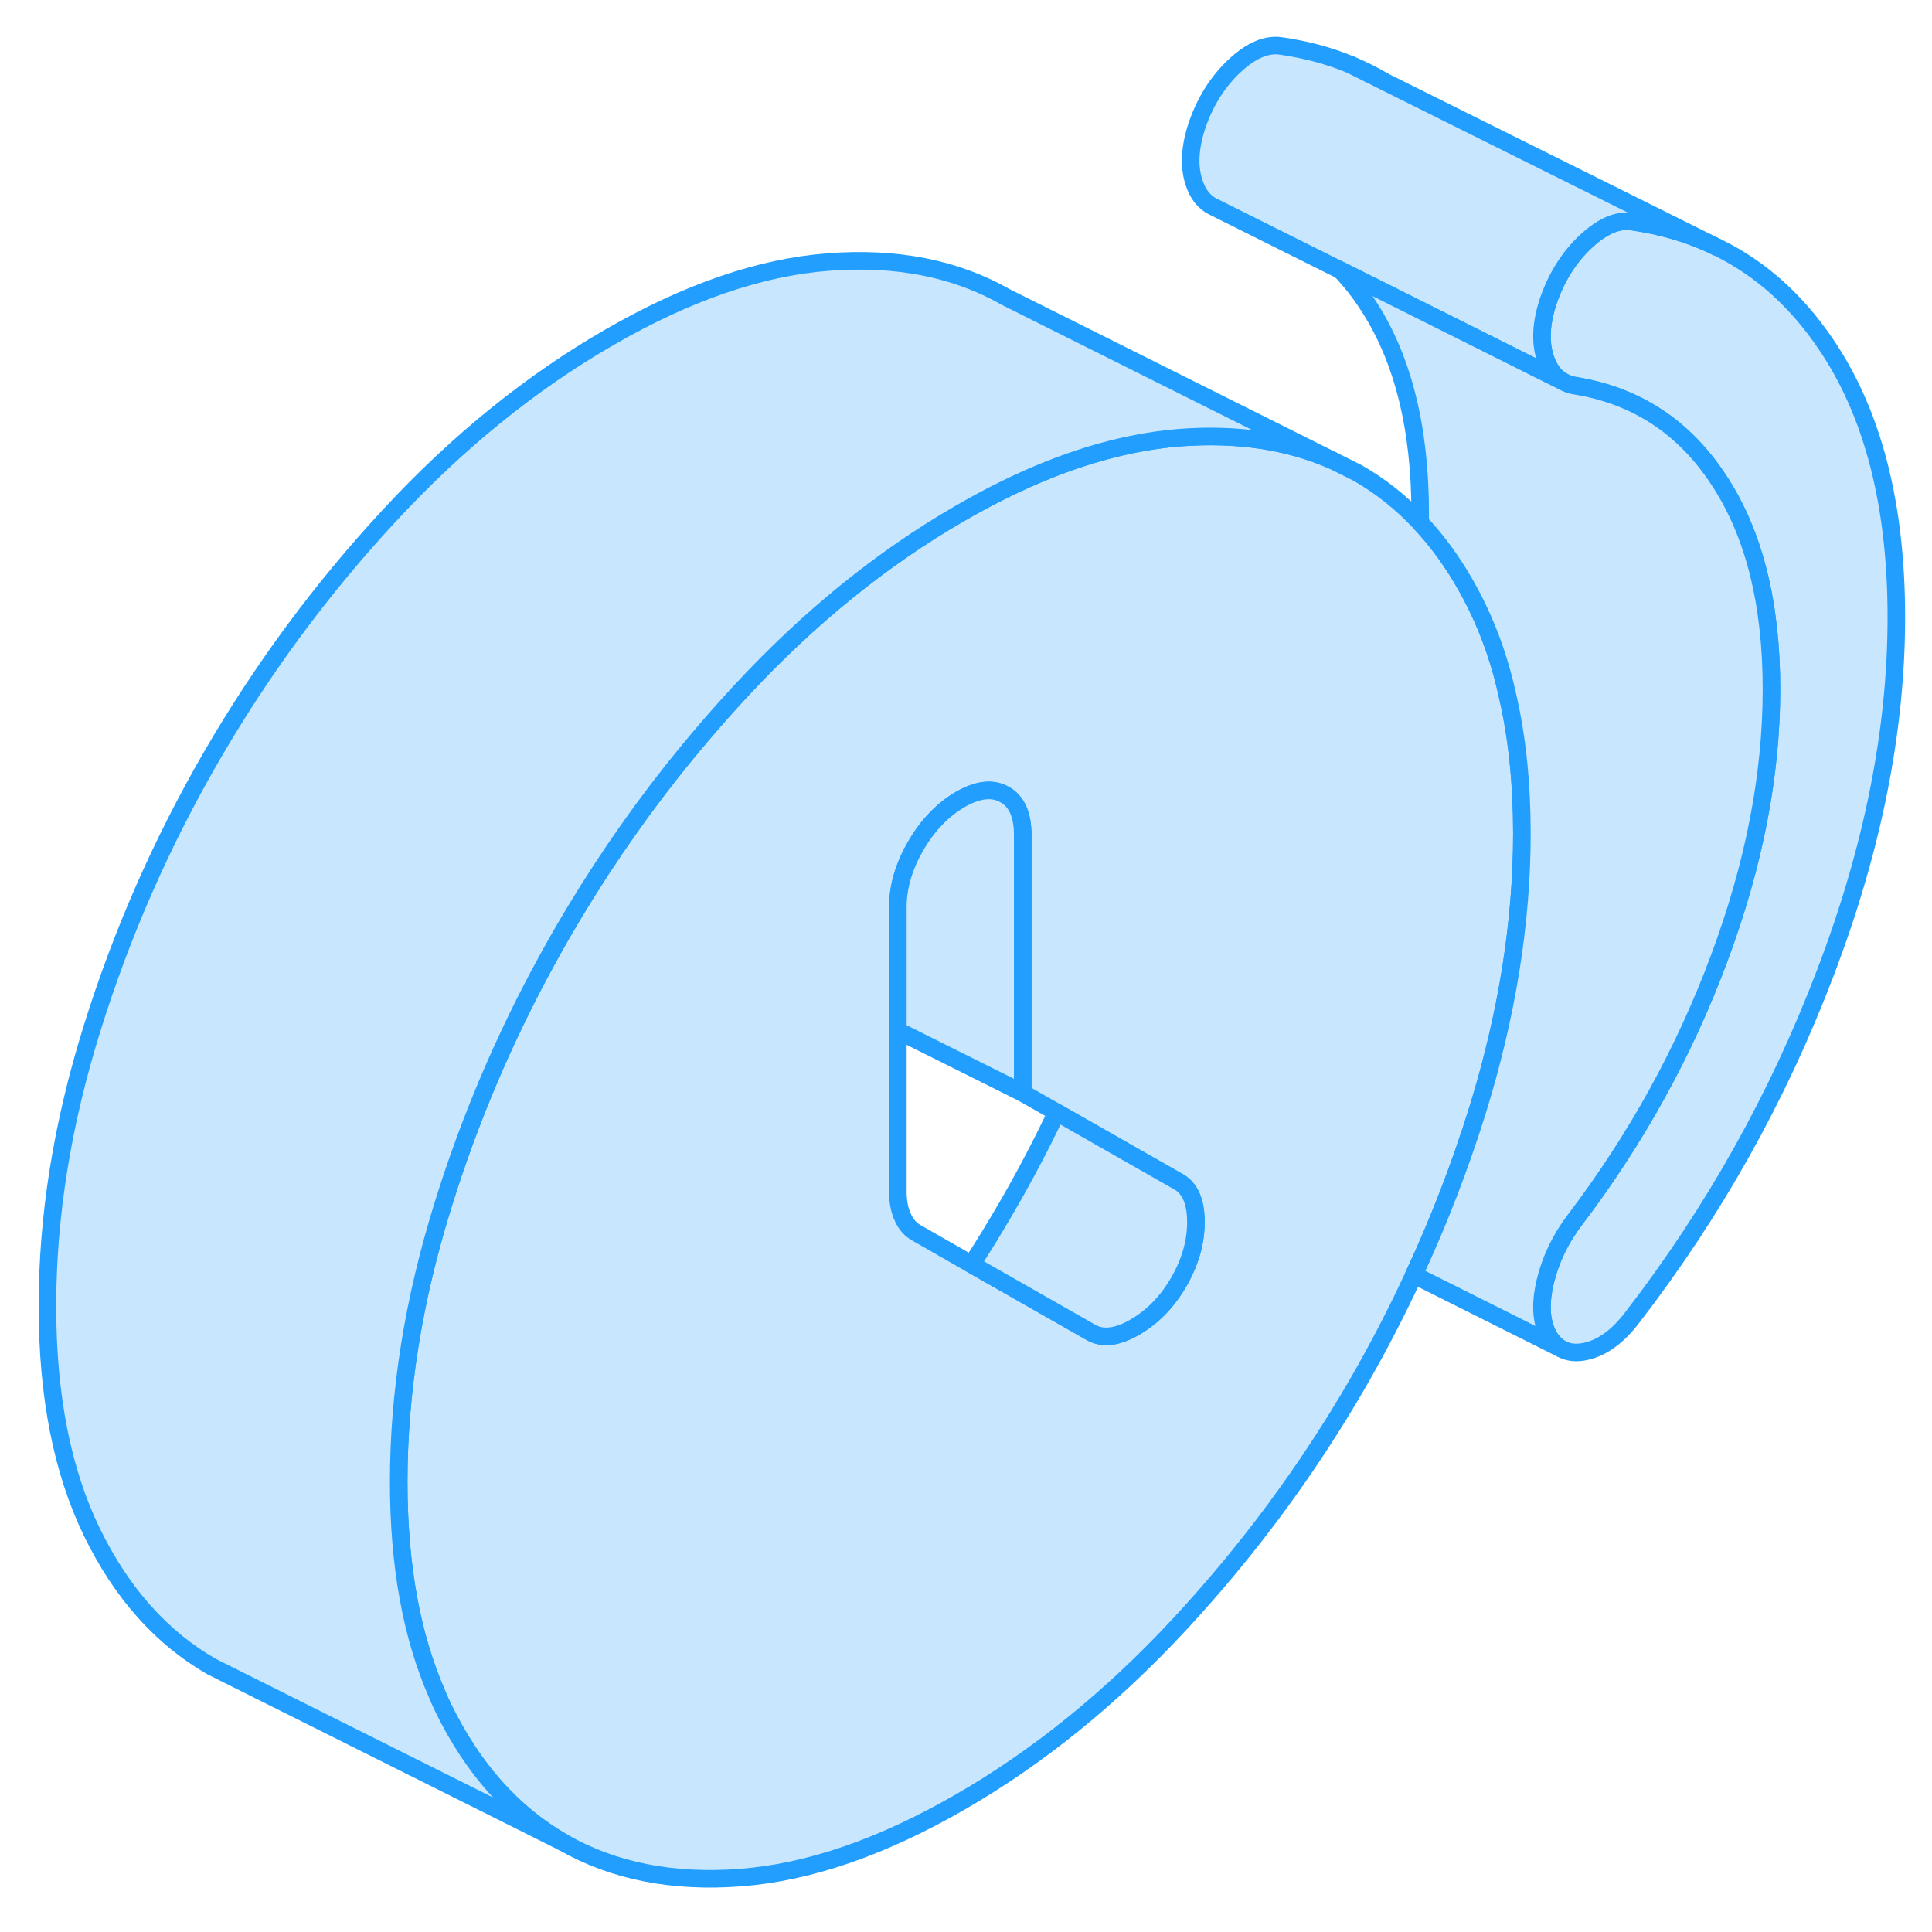 <svg width="48" height="48" viewBox="0 0 110 109" fill="#c8e7ff" xmlns="http://www.w3.org/2000/svg" stroke-width="1px" stroke-linecap="round" stroke-linejoin="round"><path d="M107.97 34.64C107.97 41.1 106.62 47.85 103.92 54.91C101.23 61.97 97.57 68.499 92.95 74.49C92.13 75.579 91.24 76.23 90.29 76.44C89.79 76.55 89.36 76.52 88.99 76.34L88.83 76.26C88.57 76.1 88.34 75.86 88.16 75.53C87.74 74.75 87.68 73.73 87.98 72.47C88.28 71.22 88.84 70.04 89.67 68.95C93.16 64.35 95.9 59.39 97.88 54.07C99.87 48.74 100.86 43.639 100.86 38.739C100.86 33.84 99.87 29.89 97.88 26.86C95.9 23.82 93.16 22.02 89.67 21.46C89.48 21.43 89.3 21.37 89.14 21.3L89.1 21.28L88.91 21.18C88.49 20.92 88.17 20.48 87.98 19.88C87.68 18.97 87.74 17.88 88.16 16.619C88.63 15.259 89.34 14.139 90.29 13.249C91.24 12.36 92.13 11.989 92.95 12.12C94.68 12.37 96.27 12.84 97.73 13.56L97.88 13.63C100.26 14.81 102.27 16.62 103.92 19.04C106.62 22.98 107.97 28.19 107.97 34.64Z" stroke="#229EFF" stroke-linejoin="round"/><path d="M76.89 3.18L78.77 4.12C78.17 3.76 77.54 3.45 76.89 3.18Z" stroke="#229EFF" stroke-linejoin="round"/><path d="M85.84 39.14C85.44 37.3 84.86 35.62 84.12 34.09C83.21 32.21 82.12 30.6 80.85 29.25C79.79 28.12 78.6 27.17 77.28 26.42L75.88 25.72C73.33 24.6 70.42 24.17 67.15 24.42C66.26 24.49 65.36 24.62 64.44 24.81C61.35 25.44 58.09 26.74 54.67 28.72C50.23 31.28 46.07 34.65 42.19 38.83C40.81 40.32 39.49 41.86 38.23 43.45C35.97 46.31 33.92 49.34 32.07 52.52C31.75 53.08 31.43 53.64 31.12 54.21C28.69 58.65 26.73 63.27 25.23 68.09C23.54 73.51 22.7 78.77 22.7 83.87C22.7 88.62 23.43 92.66 24.91 96.01C25 96.25 25.12 96.49 25.23 96.73C26.92 100.2 29.2 102.76 32.07 104.4C34.94 106.04 38.32 106.7 42.19 106.4C46.07 106.1 50.23 104.66 54.67 102.1C59.11 99.54 63.27 96.17 67.15 91.99C71.03 87.81 74.41 83.25 77.28 78.3C78.45 76.27 79.53 74.2 80.5 72.09C81.92 69.05 83.12 65.93 84.12 62.73C85.8 57.3 86.65 52.04 86.65 46.95C86.65 44.09 86.38 41.49 85.84 39.14ZM67.11 72.5C66.46 73.62 65.63 74.47 64.62 75.06C63.61 75.64 62.79 75.74 62.13 75.37L55.32 71.49L52.19 69.7C51.83 69.5 51.56 69.19 51.39 68.78C51.21 68.38 51.12 67.9 51.12 67.36V51.15C51.12 50 51.46 48.83 52.14 47.66C52.82 46.48 53.67 45.61 54.67 45.02C55.68 44.44 56.52 44.35 57.2 44.74C57.89 45.12 58.23 45.9 58.23 47.05V61.73L60.16 62.83L67.11 66.79C67.76 67.16 68.09 67.93 68.09 69.08C68.09 70.23 67.76 71.37 67.11 72.5Z" stroke="#229EFF" stroke-linejoin="round"/><path d="M58.23 47.05V61.73L51.12 58.18V51.15C51.12 50 51.46 48.83 52.14 47.66C52.82 46.48 53.67 45.61 54.67 45.02C55.68 44.44 56.52 44.35 57.2 44.74C57.89 45.12 58.23 45.9 58.23 47.05Z" stroke="#229EFF" stroke-linejoin="round"/><path d="M68.09 69.08C68.09 70.24 67.76 71.37 67.11 72.499C66.46 73.62 65.63 74.47 64.62 75.06C63.61 75.64 62.79 75.74 62.13 75.37L55.32 71.49C56 70.45 56.65 69.38 57.28 68.3C58.32 66.51 59.28 64.69 60.16 62.83L67.11 66.79C67.76 67.16 68.09 67.93 68.09 69.08Z" stroke="#229EFF" stroke-linejoin="round"/><path d="M75.88 25.72C73.33 24.6 70.42 24.17 67.15 24.42C66.26 24.49 65.36 24.62 64.44 24.81C61.35 25.44 58.09 26.74 54.67 28.72C50.23 31.28 46.07 34.65 42.19 38.83C40.81 40.32 39.49 41.86 38.23 43.45C35.97 46.31 33.92 49.34 32.07 52.52C31.75 53.08 31.43 53.64 31.12 54.21C28.69 58.65 26.73 63.27 25.23 68.09C23.54 73.51 22.7 78.77 22.7 83.87C22.7 88.62 23.43 92.66 24.91 96.01C25 96.25 25.12 96.49 25.23 96.73C26.92 100.2 29.2 102.76 32.07 104.4L12.07 94.4C9.2 92.76 6.92 90.2 5.23 86.73C3.54 83.25 2.7 78.97 2.7 73.87C2.7 68.77 3.54 63.51 5.23 58.09C6.92 52.66 9.2 47.47 12.07 42.52C14.94 37.57 18.32 33 22.19 28.83C26.07 24.65 30.23 21.28 34.67 18.72C39.11 16.15 43.27 14.72 47.15 14.42C51.03 14.12 54.41 14.78 57.28 16.42L75.88 25.72Z" stroke="#229EFF" stroke-linejoin="round"/><path d="M97.73 13.56C96.27 12.84 94.68 12.37 92.95 12.12C92.13 11.989 91.24 12.36 90.29 13.249C89.34 14.139 88.63 15.259 88.16 16.619C87.74 17.88 87.68 18.97 87.98 19.88C88.17 20.48 88.49 20.92 88.91 21.18L87.78 20.619L76.33 14.89L69.1 11.28C68.58 11.04 68.2 10.57 67.98 9.88C67.68 8.97 67.74 7.88 68.16 6.62C68.63 5.26 69.34 4.14 70.29 3.25C71.24 2.36 72.13 1.99 72.95 2.12C74.35 2.32 75.67 2.67 76.89 3.18L78.77 4.12L97.73 13.56Z" stroke="#229EFF" stroke-linejoin="round"/><path d="M100.86 38.74C100.86 43.64 99.87 48.74 97.88 54.07C95.9 59.39 93.16 64.35 89.67 68.95C88.84 70.04 88.28 71.22 87.98 72.47C87.68 73.73 87.74 74.75 88.16 75.53C88.34 75.86 88.57 76.1 88.83 76.26L80.5 72.09C81.92 69.05 83.12 65.93 84.12 62.73C85.8 57.3 86.65 52.04 86.65 46.95C86.65 44.09 86.38 41.49 85.84 39.14C85.44 37.3 84.86 35.62 84.12 34.09C83.21 32.21 82.12 30.6 80.85 29.25C80.86 29.08 80.86 28.91 80.86 28.74C80.86 23.85 79.87 19.89 77.88 16.86C77.41 16.13 76.89 15.48 76.33 14.89L87.78 20.62L88.91 21.18L89.1 21.28L89.14 21.3C89.3 21.37 89.48 21.43 89.67 21.46C93.16 22.02 95.9 23.82 97.88 26.86C99.87 29.89 100.86 33.85 100.86 38.74Z" stroke="#229EFF" stroke-linejoin="round"/></svg>